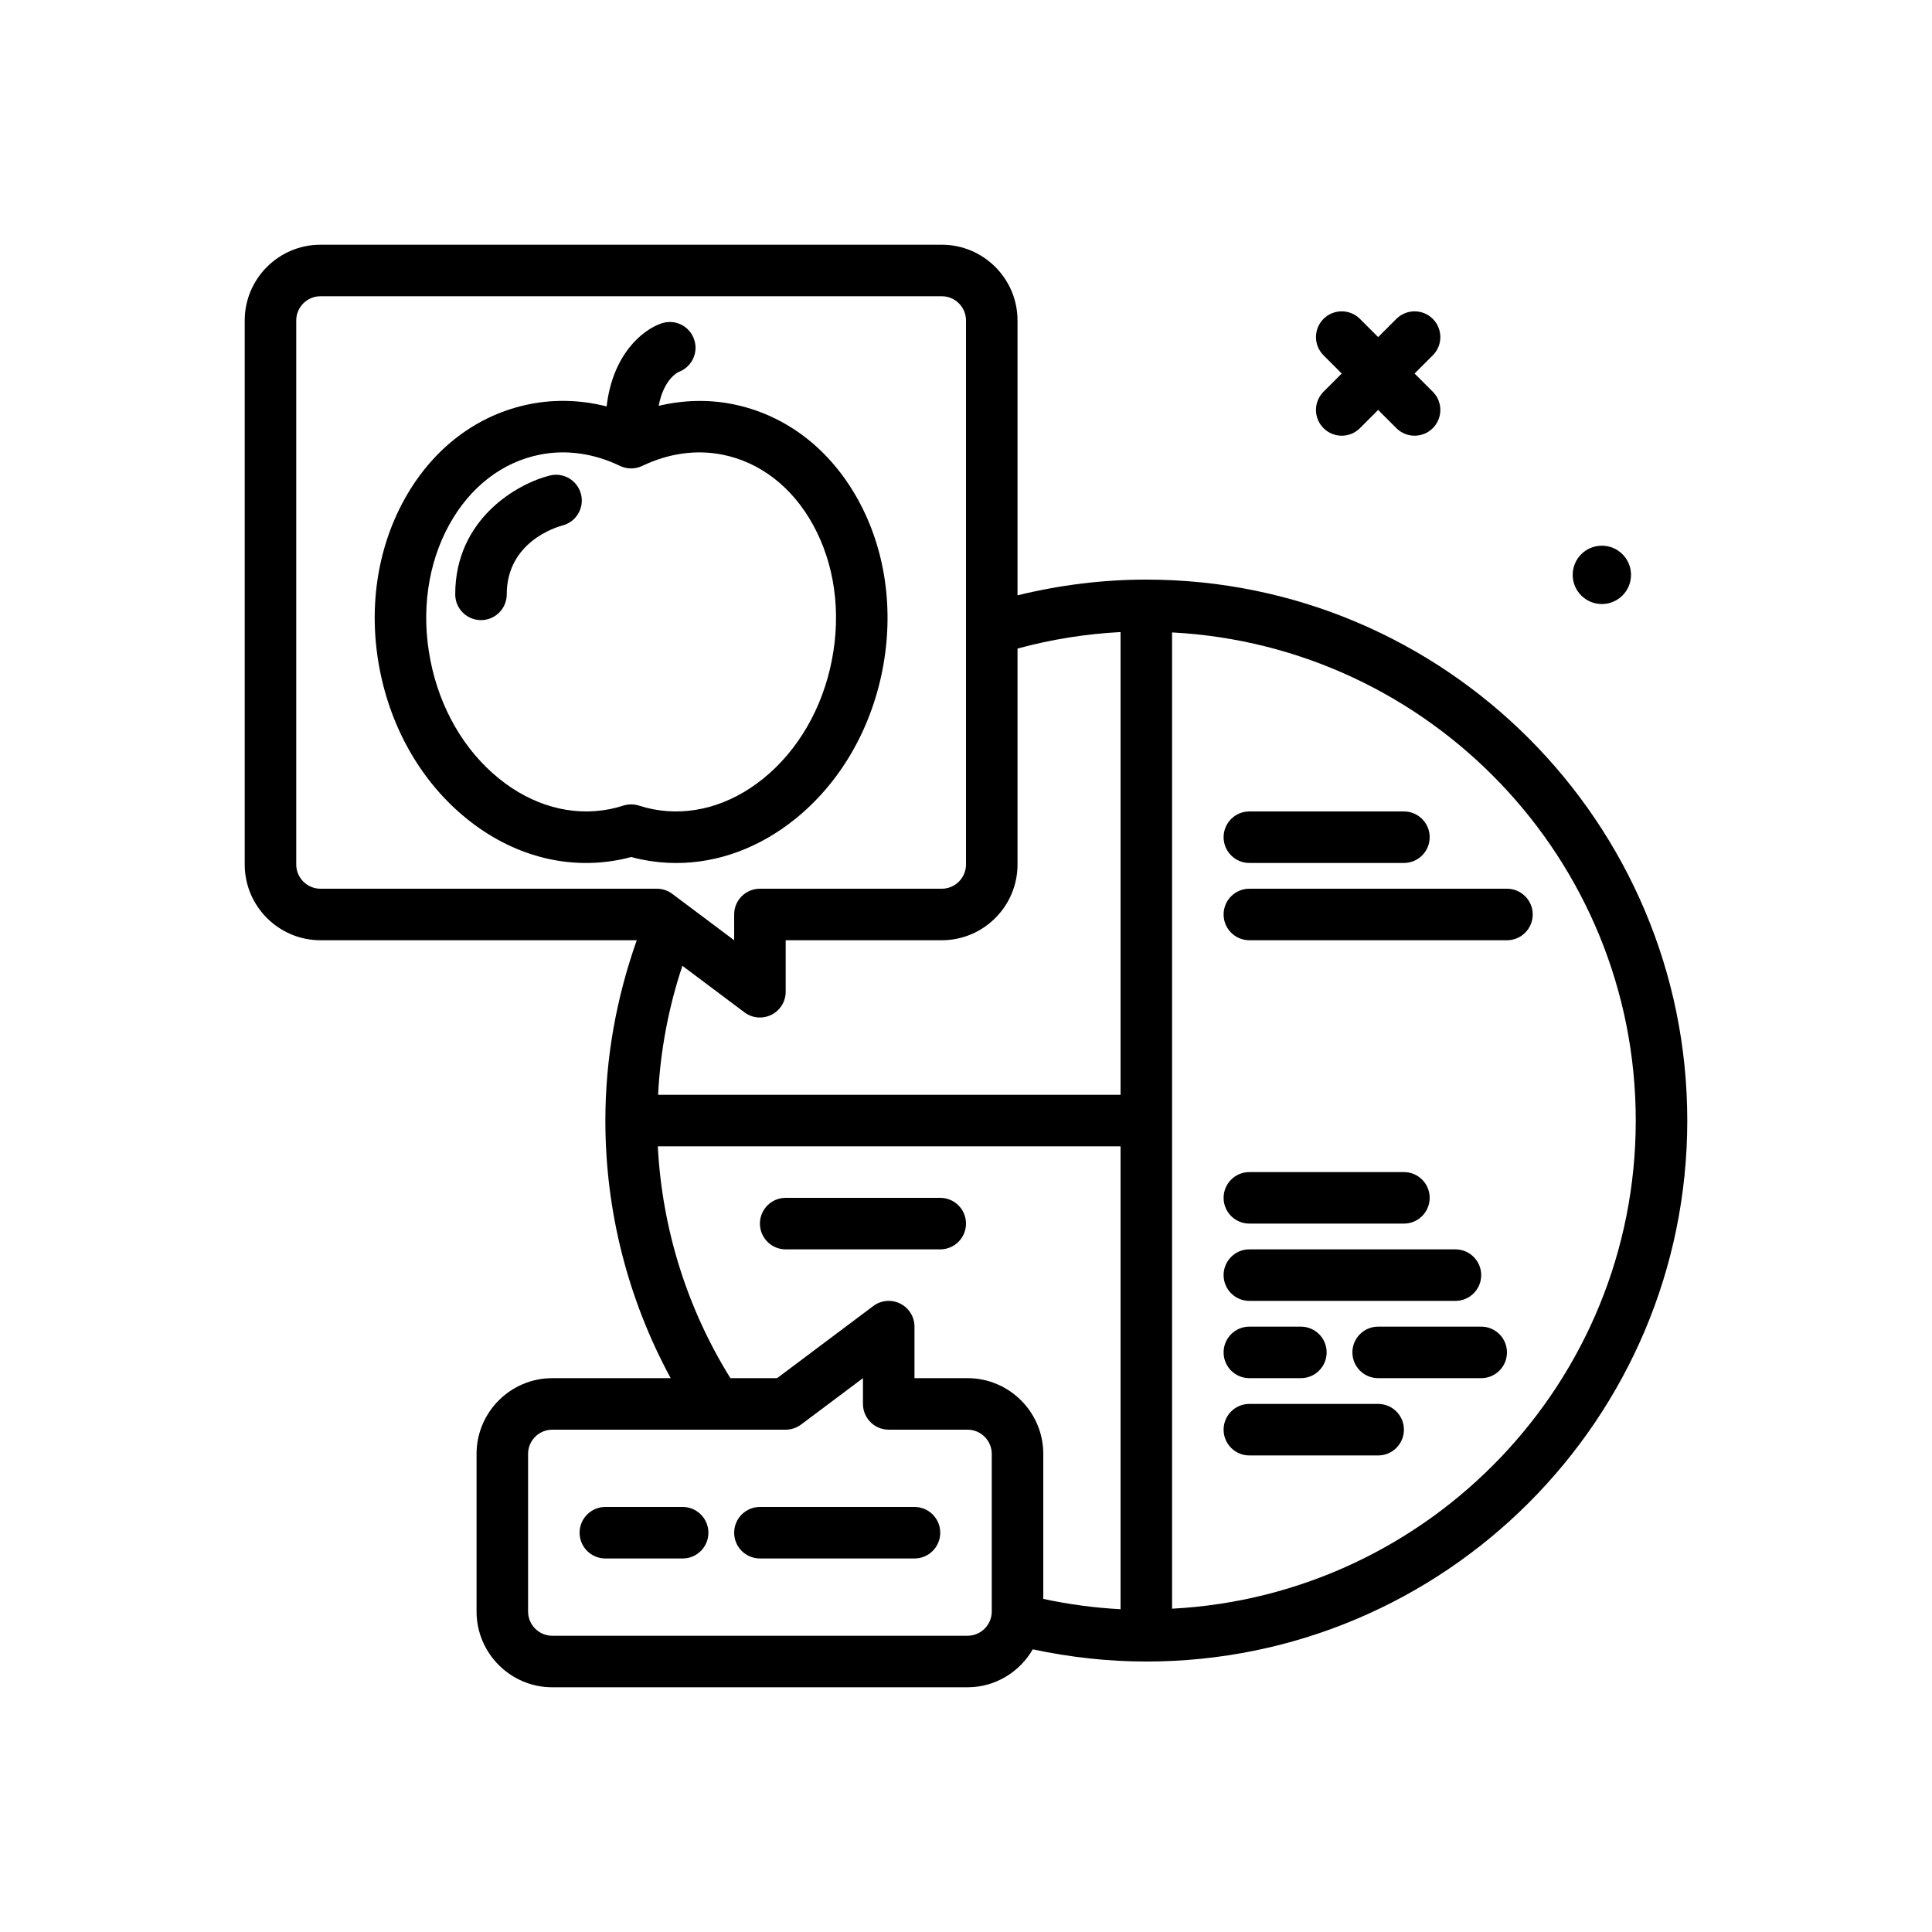 <svg id="infographic" enable-background="new 0 0 300 300" height="512" viewBox="0 0 300 300" width="512" xmlns="http://www.w3.org/2000/svg"><g><path d="m178 90c-6.776 0-13.479.847-20 2.442v-42.676c0-6.489-5.277-11.766-11.766-11.766h-96.468c-6.489 0-11.766 5.277-11.766 11.764v84.471c0 6.488 5.277 11.765 11.766 11.765h49.112c-3.179 8.976-4.878 18.364-4.878 28 0 14.073 3.504 27.764 10.145 40h-18.379c-6.489 0-11.766 5.277-11.766 11.766v24.469c0 6.488 5.277 11.765 11.766 11.765h64.469c4.34 0 8.096-2.388 10.136-5.894 5.774 1.232 11.684 1.894 17.629 1.894 46.316 0 84-37.682 84-84s-37.684-84-84-84zm-4 8.146v71.854h-71.812c.355-6.859 1.616-13.561 3.774-20.03l9.64 7.229c.703.529 1.551.801 2.398.801.609 0 1.223-.139 1.789-.422 1.356-.678 2.211-2.062 2.211-3.578v-8h24.234c6.488 0 11.766-5.277 11.766-11.766v-33.525c5.215-1.418 10.569-2.281 16-2.563zm-128 36.088v-84.47c0-2.076 1.688-3.764 3.766-3.764h96.469c2.078 0 3.766 1.689 3.766 3.766v84.469c0 2.076-1.688 3.766-3.766 3.766h-28.235c-2.211 0-4 1.791-4 4v4l-9.602-7.199c-.691-.52-1.531-.801-2.398-.801h-52.234c-2.078-.001-3.766-1.69-3.766-3.767zm56.144 43.766h71.856v71.877c-4.048-.21-8.059-.756-12-1.6v-22.512c0-6.488-5.277-11.766-11.766-11.766h-8.234v-8c0-1.516-.855-2.9-2.211-3.578-1.352-.674-2.977-.531-4.188.379l-14.933 11.2h-7.253c-6.748-10.868-10.604-23.199-11.271-36zm51.856 72.234c0 2.076-1.688 3.766-3.766 3.766h-64.468c-2.078 0-3.766-1.689-3.766-3.766v-24.469c0-2.076 1.688-3.766 3.766-3.766h36.234c.867 0 1.707-.281 2.398-.801l9.602-7.198v4c0 2.209 1.789 4 4 4h12.234c2.078 0 3.766 1.689 3.766 3.766zm28-.437v-151.594c40.042 2.1 72 35.241 72 75.797s-31.958 73.698-72 75.797z"/><path d="m123.547 127.115c6.867-5.559 11.656-13.756 13.477-23.078 1.824-9.322.477-18.717-3.797-26.453-4.398-7.969-11.348-13.24-19.566-14.848-3.76-.735-7.607-.613-11.379.281.75-4.036 2.867-5.157 3.102-5.263 2.02-.744 3.098-2.963 2.41-5.02-.695-2.094-2.949-3.234-5.059-2.529-2.913.972-7.606 4.777-8.537 12.907-3.924-1.002-7.942-1.141-11.854-.375-8.223 1.605-15.172 6.879-19.57 14.848-4.273 7.736-5.621 17.131-3.797 26.453 1.82 9.322 6.609 17.52 13.477 23.078 7.07 5.723 15.496 7.988 23.723 6.387.617-.121 1.227-.264 1.824-.426.598.162 1.207.305 1.828.426 1.723.338 3.457.504 5.184.504 6.51-.001 12.944-2.366 18.534-6.892zm-24.32-2.019c-.398-.127-.812-.191-1.227-.191s-.828.064-1.227.191c-.695.225-1.406.412-2.133.555-5.871 1.145-11.953-.545-17.156-4.754-5.41-4.379-9.195-10.912-10.656-18.395-1.465-7.482-.418-14.957 2.945-21.051 3.238-5.861 8.246-9.719 14.105-10.863 4.055-.801 8.344-.191 12.387 1.754 1.094.527 2.375.527 3.469 0 4.047-1.941 8.332-2.551 12.387-1.754h.004c5.855 1.145 10.863 5.002 14.102 10.863 3.363 6.094 4.41 13.568 2.945 21.051-1.461 7.482-5.246 14.016-10.656 18.395-5.203 4.213-11.301 5.898-17.152 4.754-.731-.143-1.442-.331-2.137-.555z"/><path d="m85.375 73.84c-5.082 1.27-14.688 6.76-14.688 18.451 0 2.209 1.789 4 4 4s4-1.791 4-4c0-8.158 7.738-10.453 8.648-10.695 2.129-.545 3.422-2.709 2.887-4.846-.534-2.143-2.718-3.451-4.847-2.91z"/><path d="m194 134h24c2.211 0 4-1.791 4-4s-1.789-4-4-4h-24c-2.211 0-4 1.791-4 4s1.789 4 4 4z"/><path d="m234 138h-40c-2.211 0-4 1.791-4 4s1.789 4 4 4h40c2.211 0 4-1.791 4-4s-1.789-4-4-4z"/><path d="m194 190h24c2.211 0 4-1.791 4-4s-1.789-4-4-4h-24c-2.211 0-4 1.791-4 4s1.789 4 4 4z"/><path d="m146 194c2.211 0 4-1.791 4-4s-1.789-4-4-4h-24c-2.211 0-4 1.791-4 4s1.789 4 4 4z"/><path d="m214 218h-20c-2.211 0-4 1.791-4 4s1.789 4 4 4h20c2.211 0 4-1.791 4-4s-1.789-4-4-4z"/><path d="m194 202h32c2.211 0 4-1.791 4-4s-1.789-4-4-4h-32c-2.211 0-4 1.791-4 4s1.789 4 4 4z"/><path d="m194 214h8c2.211 0 4-1.791 4-4s-1.789-4-4-4h-8c-2.211 0-4 1.791-4 4s1.789 4 4 4z"/><path d="m230 206h-16c-2.211 0-4 1.791-4 4s1.789 4 4 4h16c2.211 0 4-1.791 4-4s-1.789-4-4-4z"/><path d="m106 234h-12c-2.211 0-4 1.791-4 4s1.789 4 4 4h12c2.211 0 4-1.791 4-4s-1.789-4-4-4z"/><path d="m142 234h-24c-2.211 0-4 1.791-4 4s1.789 4 4 4h24c2.211 0 4-1.791 4-4s-1.789-4-4-4z"/><path d="m205.516 66.484c.781.781 1.805 1.172 2.828 1.172s2.047-.391 2.828-1.172l2.828-2.828 2.828 2.828c.781.781 1.805 1.172 2.828 1.172s2.047-.391 2.828-1.172c1.562-1.562 1.562-4.094 0-5.656l-2.828-2.828 2.828-2.828c1.562-1.562 1.562-4.094 0-5.656s-4.094-1.562-5.656 0l-2.828 2.828-2.828-2.828c-1.562-1.562-4.094-1.562-5.656 0s-1.562 4.094 0 5.656l2.828 2.828-2.828 2.828c-1.563 1.563-1.563 4.094 0 5.656z"/><circle cx="248.735" cy="89.265" r="4.529"/></g></svg>